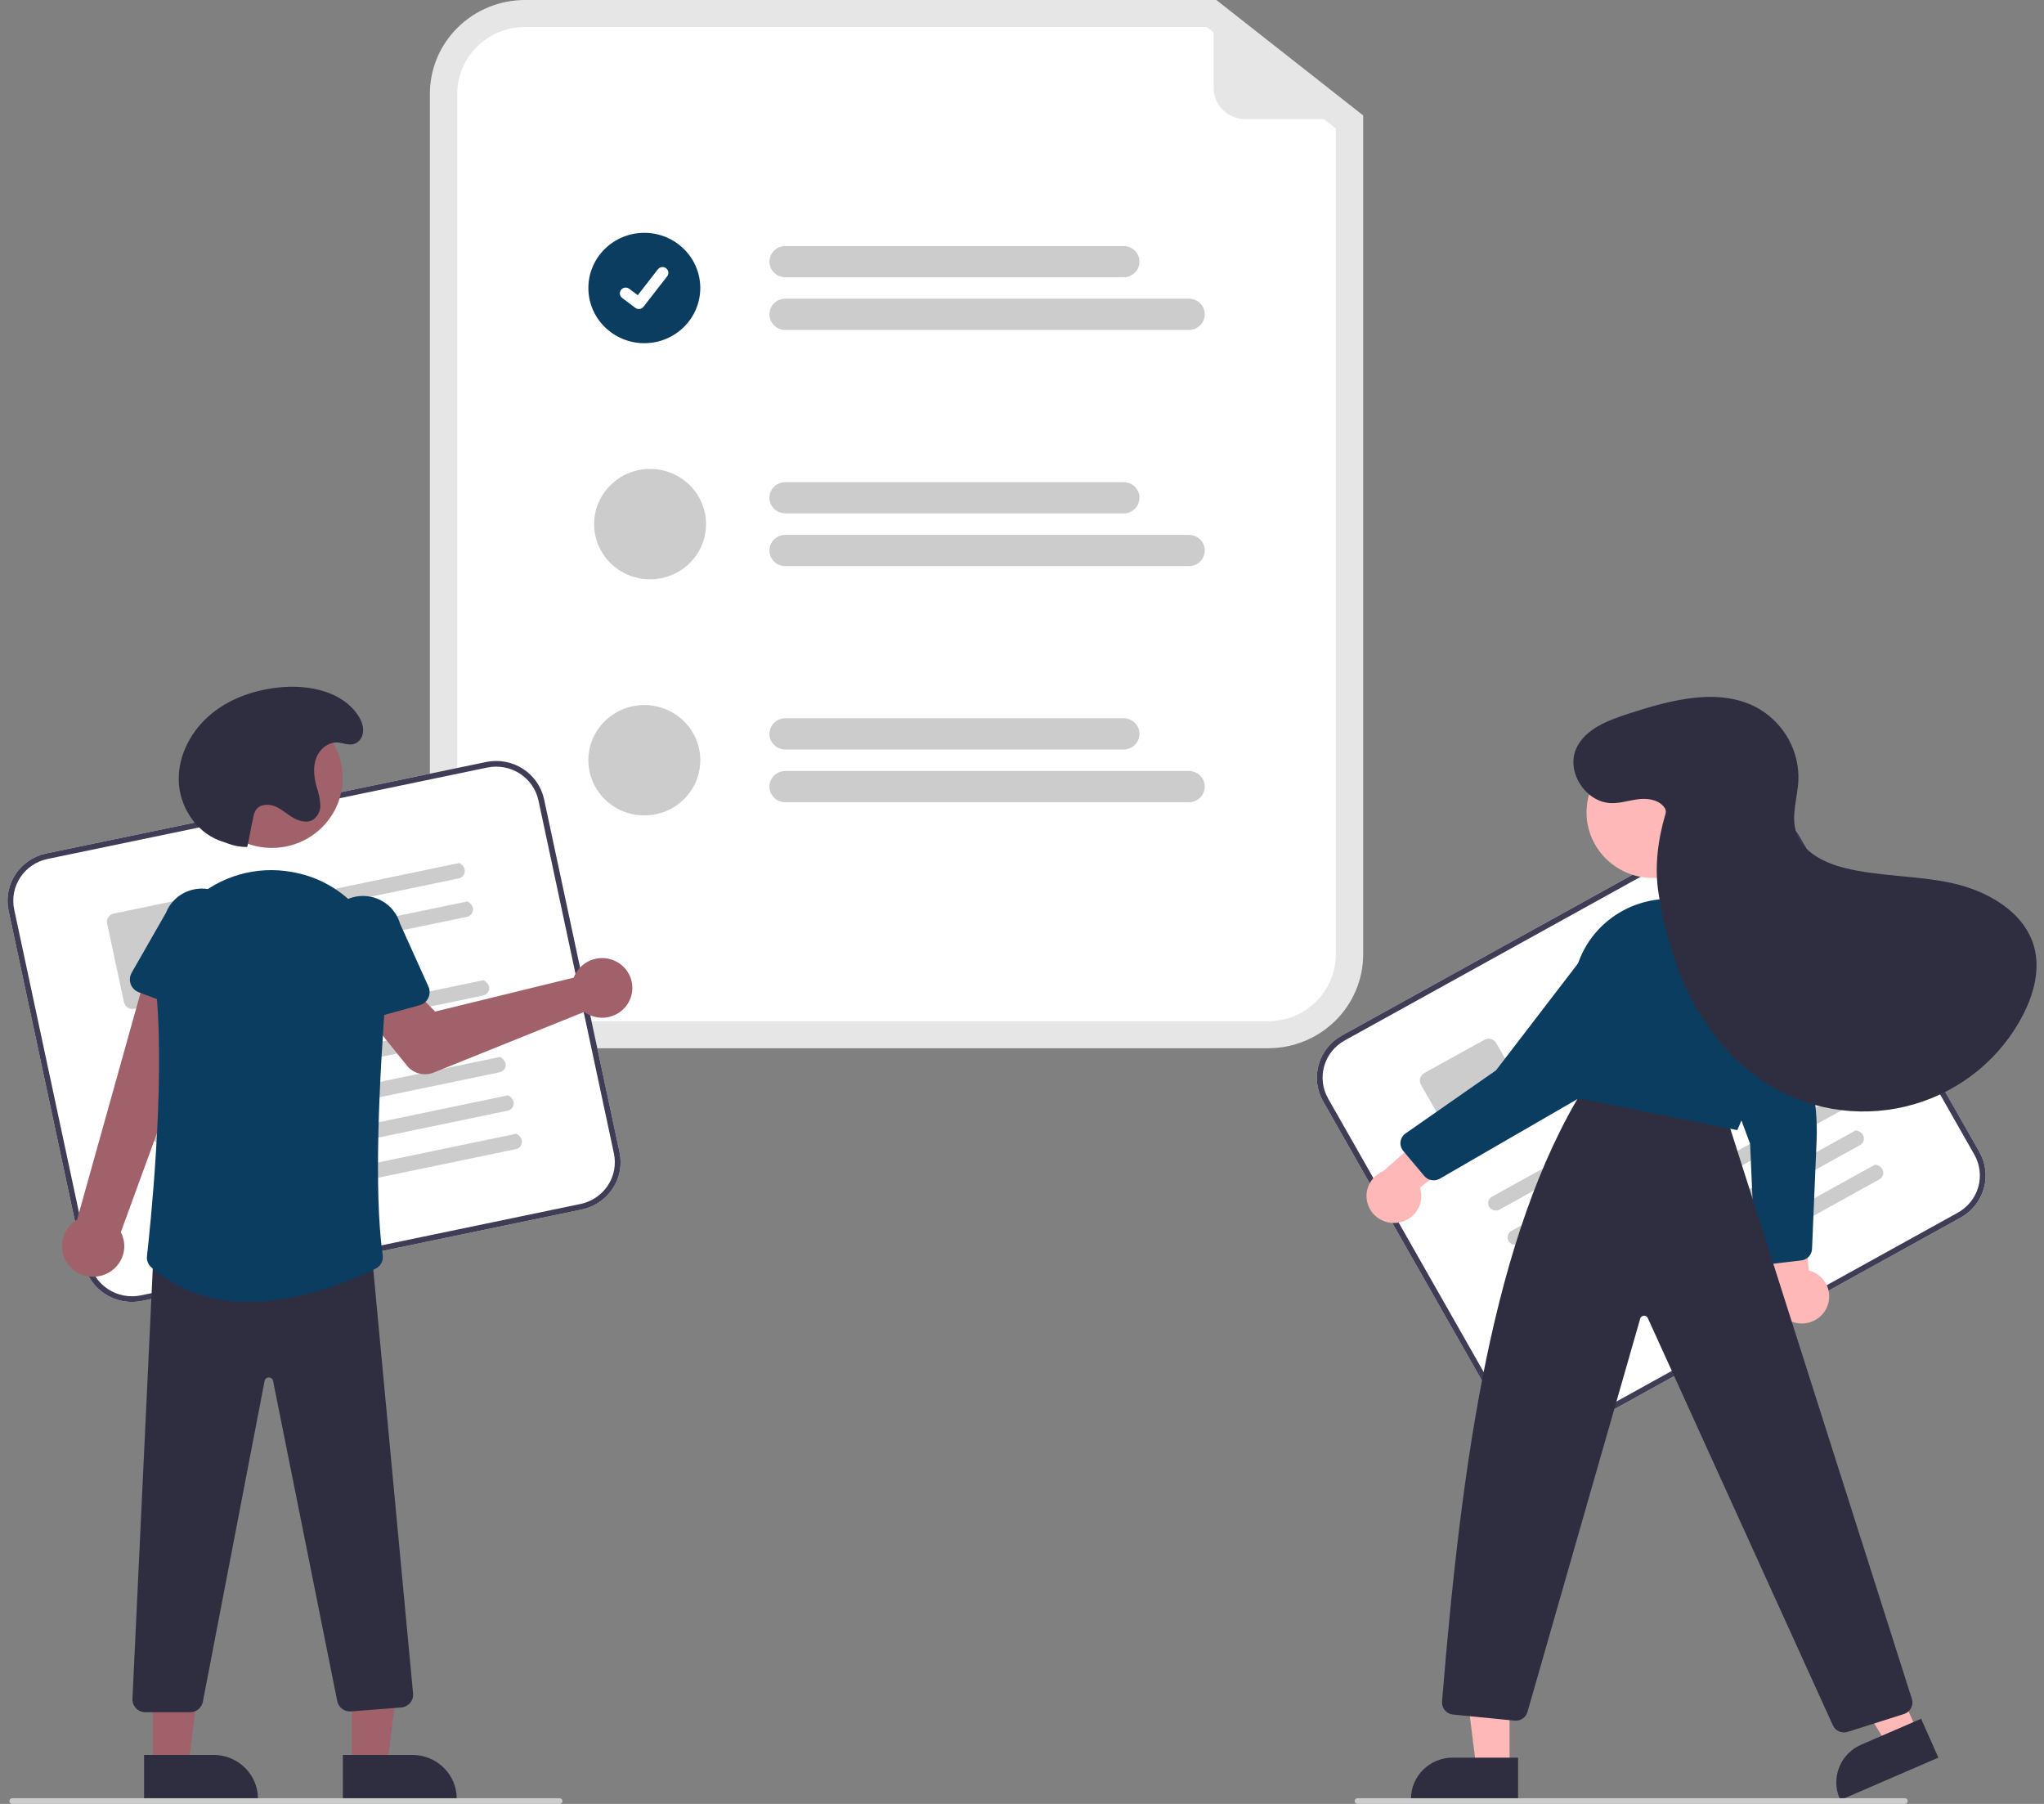 <svg width="136" height="120" viewBox="0 0 136 120" fill="none" xmlns="http://www.w3.org/2000/svg">
<rect x="0" y="0" width="136" height="120" fill="#808080" stroke="none"/>
<g id="undraw_completed_tasks_vs6q 1" clip-path="url(#clip0_3084_26835)">
<path id="Vector" d="M84.375 69.732H34.926C33.25 69.73 31.642 69.073 30.456 67.904C29.27 66.735 28.604 65.149 28.602 63.496V6.236C28.604 4.583 29.27 2.998 30.456 1.829C31.642 0.659 33.25 0.002 34.926 0H80.931L90.7 7.678V63.496C90.698 65.149 90.031 66.735 88.846 67.904C87.66 69.073 86.052 69.73 84.375 69.732Z" fill="#E6E6E6"/>
<path id="Vector_2" d="M34.926 1.797C33.732 1.798 32.587 2.267 31.743 3.099C30.898 3.932 30.423 5.06 30.422 6.238V63.498C30.423 64.675 30.898 65.804 31.743 66.636C32.587 67.469 33.732 67.937 34.926 67.939H84.375C85.569 67.937 86.714 67.469 87.558 66.636C88.403 65.804 88.878 64.675 88.879 63.498V8.544L80.293 1.797H34.926Z" fill="white"/>
<path id="Vector_3" d="M74.762 18.444H52.249C52.11 18.444 51.973 18.417 51.846 18.365C51.718 18.313 51.602 18.236 51.504 18.14C51.406 18.044 51.328 17.929 51.276 17.803C51.223 17.677 51.195 17.542 51.195 17.406C51.195 17.269 51.223 17.134 51.276 17.008C51.328 16.882 51.406 16.768 51.504 16.671C51.602 16.575 51.718 16.498 51.846 16.446C51.973 16.394 52.11 16.367 52.249 16.367H74.762C74.9 16.367 75.037 16.394 75.165 16.446C75.293 16.498 75.409 16.575 75.507 16.671C75.605 16.768 75.682 16.882 75.735 17.008C75.788 17.134 75.815 17.269 75.815 17.406C75.815 17.542 75.788 17.677 75.735 17.803C75.682 17.929 75.605 18.044 75.507 18.14C75.409 18.236 75.293 18.313 75.165 18.365C75.037 18.417 74.9 18.444 74.762 18.444Z" fill="#CCCCCC"/>
<path id="Vector_4" d="M79.107 21.948H52.249C51.969 21.948 51.701 21.839 51.504 21.644C51.306 21.449 51.195 21.185 51.195 20.91C51.195 20.634 51.306 20.37 51.504 20.175C51.701 19.98 51.969 19.871 52.249 19.871H79.107C79.386 19.871 79.654 19.98 79.852 20.175C80.049 20.37 80.16 20.634 80.16 20.91C80.16 21.185 80.049 21.449 79.852 21.644C79.654 21.839 79.386 21.948 79.107 21.948Z" fill="#CCCCCC"/>
<path id="Vector_5" d="M74.762 34.151H52.249C51.969 34.151 51.701 34.042 51.504 33.847C51.306 33.652 51.195 33.388 51.195 33.113C51.195 32.837 51.306 32.573 51.504 32.378C51.701 32.184 51.969 32.074 52.249 32.074H74.762C75.041 32.074 75.309 32.184 75.507 32.378C75.704 32.573 75.815 32.837 75.815 33.113C75.815 33.388 75.704 33.652 75.507 33.847C75.309 34.042 75.041 34.151 74.762 34.151Z" fill="#CCCCCC"/>
<path id="Vector_6" d="M79.107 37.659H52.249C51.969 37.659 51.701 37.55 51.504 37.355C51.306 37.16 51.195 36.896 51.195 36.62C51.195 36.345 51.306 36.081 51.504 35.886C51.701 35.691 51.969 35.582 52.249 35.582H79.107C79.386 35.582 79.654 35.691 79.852 35.886C80.049 36.081 80.16 36.345 80.16 36.62C80.16 36.896 80.049 37.16 79.852 37.355C79.654 37.55 79.386 37.659 79.107 37.659Z" fill="#CCCCCC"/>
<path id="Vector_7" d="M74.762 49.858H52.249C51.969 49.858 51.701 49.749 51.504 49.554C51.306 49.359 51.195 49.095 51.195 48.82C51.195 48.544 51.306 48.28 51.504 48.085C51.701 47.891 51.969 47.781 52.249 47.781H74.762C75.041 47.781 75.309 47.891 75.507 48.085C75.704 48.28 75.815 48.544 75.815 48.82C75.815 49.095 75.704 49.359 75.507 49.554C75.309 49.749 75.041 49.858 74.762 49.858Z" fill="#CCCCCC"/>
<path id="Vector_8" d="M79.107 53.366H52.249C51.969 53.366 51.701 53.257 51.504 53.062C51.306 52.867 51.195 52.603 51.195 52.328C51.195 52.052 51.306 51.788 51.504 51.593C51.701 51.398 51.969 51.289 52.249 51.289H79.107C79.386 51.289 79.654 51.398 79.852 51.593C80.049 51.788 80.16 52.052 80.16 52.328C80.16 52.603 80.049 52.867 79.852 53.062C79.654 53.257 79.386 53.366 79.107 53.366Z" fill="#CCCCCC"/>
<path id="Ellipse 44" d="M42.871 22.829C44.927 22.829 46.594 21.186 46.594 19.159C46.594 17.132 44.927 15.488 42.871 15.488C40.815 15.488 39.148 17.132 39.148 19.159C39.148 21.186 40.815 22.829 42.871 22.829Z" fill="#0B3D60"/>
<path id="Path 395" d="M42.505 20.557C42.422 20.557 42.34 20.531 42.273 20.481L42.269 20.478L41.394 19.818C41.312 19.756 41.259 19.665 41.245 19.564C41.232 19.463 41.26 19.362 41.322 19.281C41.385 19.2 41.478 19.148 41.58 19.134C41.682 19.121 41.785 19.148 41.867 19.21L42.434 19.638L43.773 17.916C43.804 17.876 43.843 17.842 43.887 17.817C43.931 17.792 43.98 17.776 44.031 17.769C44.081 17.762 44.133 17.766 44.182 17.779C44.231 17.792 44.277 17.814 44.318 17.845L44.31 17.856L44.318 17.845C44.4 17.907 44.453 17.998 44.467 18.099C44.48 18.2 44.453 18.301 44.39 18.382L42.815 20.407C42.779 20.454 42.732 20.492 42.678 20.518C42.624 20.544 42.566 20.557 42.506 20.557L42.505 20.557Z" fill="white"/>
<path id="Ellipse 44_2" d="M43.254 38.536C45.31 38.536 46.977 36.893 46.977 34.866C46.977 32.839 45.31 31.195 43.254 31.195C41.198 31.195 39.531 32.839 39.531 34.866C39.531 36.893 41.198 38.536 43.254 38.536Z" fill="#CCCCCC"/>
<path id="Ellipse 44_3" d="M42.871 54.243C44.927 54.243 46.594 52.6 46.594 50.573C46.594 48.546 44.927 46.902 42.871 46.902C40.815 46.902 39.148 48.546 39.148 50.573C39.148 52.6 40.815 54.243 42.871 54.243Z" fill="#CCCCCC"/>
<path id="Vector_9" d="M90.509 7.924H82.856C82.298 7.924 81.762 7.706 81.367 7.316C80.972 6.927 80.75 6.398 80.75 5.847V0.274C80.75 0.25 80.757 0.226 80.77 0.205C80.783 0.185 80.802 0.168 80.824 0.157C80.847 0.147 80.871 0.143 80.896 0.145C80.921 0.148 80.944 0.157 80.963 0.173L90.591 7.693C90.613 7.71 90.628 7.733 90.636 7.758C90.644 7.784 90.643 7.812 90.634 7.837C90.625 7.863 90.608 7.885 90.586 7.9C90.563 7.916 90.537 7.924 90.509 7.924Z" fill="#E6E6E6"/>
<path id="Vector_10" d="M38.706 80.461L9.45 86.541C8.605 86.716 7.723 86.552 7 86.087C6.276 85.622 5.769 84.893 5.59 84.06L0.569 60.576C0.392 59.742 0.558 58.873 1.029 58.16C1.501 57.446 2.241 56.946 3.086 56.77L32.342 50.69C33.188 50.515 34.069 50.678 34.792 51.143C35.516 51.608 36.023 52.337 36.202 53.17L41.223 76.654C41.4 77.488 41.235 78.357 40.763 79.07C40.291 79.784 39.552 80.284 38.706 80.461Z" fill="white"/>
<path id="Vector_11" d="M38.706 80.461L9.45 86.541C8.605 86.716 7.723 86.552 7 86.087C6.276 85.622 5.769 84.893 5.59 84.06L0.569 60.576C0.392 59.742 0.558 58.873 1.029 58.16C1.501 57.446 2.241 56.946 3.086 56.77L32.342 50.69C33.188 50.515 34.069 50.678 34.792 51.143C35.516 51.608 36.023 52.337 36.202 53.17L41.223 76.654C41.4 77.488 41.235 78.357 40.763 79.07C40.291 79.784 39.552 80.284 38.706 80.461ZM3.165 57.14C2.419 57.295 1.766 57.737 1.35 58.366C0.934 58.996 0.788 59.763 0.944 60.498L5.965 83.982C6.123 84.717 6.57 85.361 7.209 85.771C7.847 86.181 8.625 86.325 9.371 86.171L38.627 80.091C39.373 79.935 40.026 79.494 40.442 78.864C40.858 78.235 41.004 77.468 40.848 76.732L35.827 53.248C35.669 52.513 35.222 51.87 34.583 51.459C33.945 51.049 33.167 50.905 32.421 51.059L3.165 57.14Z" fill="#3F3D56"/>
<path id="Path 411" d="M30.526 58.432L15.761 61.501C15.632 61.531 15.496 61.511 15.381 61.445C15.266 61.38 15.181 61.274 15.142 61.149C15.124 61.084 15.12 61.016 15.13 60.949C15.14 60.882 15.164 60.818 15.2 60.76C15.235 60.703 15.283 60.653 15.339 60.614C15.395 60.575 15.458 60.548 15.525 60.534L30.555 57.41C31.142 57.736 30.957 58.343 30.526 58.432Z" fill="#CCCCCC"/>
<path id="Path 412" d="M31.073 60.987L16.308 64.056C16.179 64.085 16.043 64.065 15.928 64C15.813 63.934 15.728 63.829 15.689 63.703C15.671 63.638 15.667 63.57 15.677 63.503C15.687 63.437 15.711 63.372 15.746 63.315C15.782 63.257 15.83 63.208 15.886 63.169C15.942 63.13 16.005 63.102 16.072 63.089L31.102 59.965C31.689 60.291 31.504 60.897 31.073 60.987Z" fill="#CCCCCC"/>
<path id="Path 413" d="M13.428 66.174L8.922 67.11C8.775 67.141 8.622 67.112 8.496 67.031C8.37 66.95 8.281 66.823 8.25 66.678L7.129 61.435C7.098 61.29 7.127 61.139 7.209 61.015C7.291 60.89 7.42 60.803 7.567 60.773L12.073 59.836C12.221 59.806 12.374 59.834 12.5 59.915C12.626 59.996 12.714 60.123 12.745 60.268L13.866 65.511C13.897 65.656 13.868 65.808 13.786 65.932C13.704 66.056 13.575 66.143 13.428 66.174Z" fill="#CCCCCC"/>
<path id="Path 414" d="M32.147 66.225L9.613 70.909C9.483 70.938 9.348 70.918 9.233 70.853C9.118 70.787 9.032 70.682 8.994 70.556C8.976 70.491 8.972 70.423 8.982 70.356C8.992 70.29 9.015 70.225 9.051 70.168C9.087 70.11 9.134 70.061 9.19 70.022C9.246 69.983 9.31 69.956 9.377 69.942L32.176 65.203C32.763 65.529 32.578 66.136 32.147 66.225Z" fill="#CCCCCC"/>
<path id="Path 415" d="M32.694 68.78L10.159 73.463C10.03 73.493 9.895 73.473 9.78 73.408C9.665 73.342 9.579 73.236 9.541 73.111C9.523 73.046 9.519 72.978 9.529 72.911C9.539 72.844 9.562 72.78 9.598 72.722C9.634 72.665 9.681 72.615 9.737 72.576C9.793 72.537 9.857 72.51 9.924 72.496L32.723 67.758C33.31 68.084 33.125 68.69 32.694 68.78Z" fill="#CCCCCC"/>
<path id="Path 416" d="M33.241 71.331L10.706 76.014C10.577 76.044 10.441 76.024 10.326 75.958C10.212 75.893 10.126 75.787 10.088 75.662C10.07 75.597 10.066 75.529 10.076 75.462C10.085 75.395 10.109 75.331 10.145 75.273C10.181 75.216 10.228 75.166 10.284 75.127C10.34 75.088 10.403 75.061 10.47 75.047L33.27 70.309C33.857 70.635 33.672 71.241 33.241 71.331Z" fill="#CCCCCC"/>
<path id="Path 417" d="M33.78 73.885L11.245 78.569C11.116 78.598 10.98 78.578 10.866 78.513C10.751 78.448 10.665 78.342 10.627 78.217C10.609 78.151 10.605 78.083 10.615 78.016C10.624 77.95 10.648 77.885 10.684 77.828C10.72 77.77 10.767 77.721 10.823 77.682C10.879 77.643 10.943 77.616 11.01 77.602L33.809 72.863C34.396 73.189 34.211 73.796 33.78 73.885Z" fill="#CCCCCC"/>
<path id="Path 418" d="M34.327 76.44L11.792 81.123C11.663 81.153 11.527 81.133 11.412 81.068C11.297 81.002 11.212 80.896 11.173 80.771C11.156 80.706 11.152 80.638 11.162 80.571C11.171 80.504 11.195 80.44 11.231 80.383C11.267 80.325 11.314 80.275 11.37 80.237C11.426 80.198 11.489 80.17 11.556 80.156L34.356 75.418C34.943 75.744 34.758 76.351 34.327 76.44Z" fill="#CCCCCC"/>
<path id="Vector_12" d="M38.307 64.749C38.256 64.841 38.212 64.936 38.176 65.034L28.951 67.292L27.346 65.654L24.523 67.72L27.079 70.89C27.285 71.146 27.57 71.329 27.892 71.412C28.212 71.495 28.552 71.473 28.859 71.349L38.87 67.316C39.199 67.554 39.594 67.689 40.002 67.701C40.41 67.713 40.813 67.602 41.156 67.383C41.499 67.164 41.766 66.848 41.922 66.475C42.078 66.103 42.115 65.693 42.029 65.299C41.943 64.905 41.737 64.547 41.439 64.271C41.141 63.995 40.765 63.816 40.361 63.756C39.956 63.697 39.544 63.76 39.177 63.937C38.81 64.114 38.507 64.397 38.307 64.749Z" fill="#A0616A"/>
<path id="Vector_13" d="M6.819 84.836C7.106 84.748 7.371 84.6 7.594 84.4C7.817 84.201 7.993 83.956 8.11 83.682C8.226 83.409 8.28 83.113 8.269 82.817C8.257 82.52 8.179 82.23 8.041 81.966L14.39 64.567L9.981 63.797L5.127 81.141C4.693 81.399 4.37 81.805 4.219 82.282C4.068 82.759 4.1 83.274 4.308 83.73C4.517 84.185 4.888 84.549 5.35 84.753C5.813 84.957 6.336 84.987 6.819 84.836Z" fill="#A0616A"/>
<path id="Vector_14" d="M13.586 67.654L9.233 66.007C9.109 65.96 8.997 65.888 8.904 65.794C8.811 65.701 8.74 65.589 8.695 65.466C8.65 65.343 8.633 65.211 8.644 65.081C8.655 64.951 8.695 64.824 8.76 64.71L11.043 60.718C11.29 60.095 11.778 59.593 12.399 59.324C13.02 59.054 13.724 59.038 14.357 59.28C14.99 59.522 15.5 60.001 15.775 60.612C16.051 61.224 16.069 61.919 15.825 62.543L14.818 67.003C14.789 67.13 14.733 67.25 14.652 67.355C14.572 67.459 14.47 67.545 14.353 67.607C14.236 67.668 14.107 67.705 13.975 67.713C13.843 67.721 13.71 67.701 13.586 67.654Z" fill="#0B3D60"/>
<path id="Vector_15" d="M23.407 117.499L25.756 117.499L26.874 108.562L23.406 108.563L23.407 117.499Z" fill="#A0616A"/>
<path id="Vector_16" d="M22.812 116.742L27.44 116.742H27.44C27.827 116.742 28.211 116.817 28.569 116.963C28.927 117.11 29.252 117.324 29.525 117.594C29.799 117.864 30.017 118.184 30.165 118.537C30.313 118.89 30.389 119.268 30.389 119.65V119.744L22.813 119.745L22.812 116.742Z" fill="#2F2E41"/>
<path id="Vector_17" d="M10.18 117.499L12.53 117.499L13.648 108.562L10.18 108.563L10.18 117.499Z" fill="#A0616A"/>
<path id="Vector_18" d="M9.586 116.742L14.213 116.742H14.214C14.601 116.742 14.984 116.817 15.342 116.963C15.7 117.11 16.025 117.324 16.299 117.594C16.573 117.864 16.79 118.184 16.938 118.537C17.086 118.89 17.163 119.268 17.163 119.65V119.744L9.586 119.745L9.586 116.742Z" fill="#2F2E41"/>
<path id="Vector_19" d="M12.649 113.902H9.675C9.558 113.902 9.443 113.879 9.335 113.833C9.228 113.788 9.131 113.722 9.051 113.638C8.97 113.555 8.908 113.457 8.867 113.349C8.826 113.241 8.808 113.126 8.813 113.011L10.226 83.09L10.315 83.088L24.674 82.719L27.484 112.657C27.495 112.769 27.483 112.882 27.449 112.99C27.415 113.098 27.36 113.198 27.286 113.284C27.213 113.37 27.122 113.441 27.021 113.493C26.919 113.545 26.808 113.576 26.694 113.585L23.354 113.848C23.144 113.865 22.936 113.805 22.767 113.68C22.599 113.556 22.483 113.375 22.441 113.171L18.168 91.859C18.157 91.795 18.122 91.736 18.07 91.695C18.018 91.653 17.953 91.631 17.887 91.633H17.886C17.819 91.631 17.753 91.654 17.702 91.696C17.65 91.738 17.616 91.796 17.605 91.862L13.495 113.216C13.456 113.409 13.35 113.583 13.196 113.708C13.042 113.833 12.848 113.902 12.649 113.902Z" fill="#2F2E41"/>
<path id="Vector_20" d="M18.09 56.404C20.69 56.404 22.798 54.326 22.798 51.763C22.798 49.199 20.69 47.121 18.09 47.121C15.49 47.121 13.383 49.199 13.383 51.763C13.383 54.326 15.49 56.404 18.09 56.404Z" fill="#A0616A"/>
<path id="Vector_21" d="M16.518 86.598C14.275 86.598 11.97 86.017 10.06 84.298C9.958 84.207 9.88 84.094 9.831 83.967C9.782 83.841 9.764 83.705 9.778 83.57C9.983 81.759 10.975 72.405 10.416 66.157C10.307 64.99 10.475 63.814 10.905 62.722C11.336 61.63 12.019 60.651 12.899 59.863C13.764 59.078 14.802 58.501 15.932 58.178C17.061 57.856 18.252 57.796 19.408 58.005C19.467 58.015 19.526 58.026 19.584 58.037C23.353 58.757 25.972 62.196 25.675 66.037C25.243 71.642 24.855 79.224 25.464 83.511C25.489 83.686 25.458 83.865 25.375 84.022C25.292 84.18 25.161 84.307 25.001 84.387C23.616 85.077 20.147 86.598 16.518 86.598Z" fill="#0B3D60"/>
<path id="Vector_22" d="M22.658 67.986C22.547 67.913 22.454 67.818 22.384 67.707C22.314 67.596 22.27 67.471 22.253 67.341L21.68 62.808C21.498 62.163 21.582 61.473 21.915 60.89C22.248 60.307 22.802 59.877 23.455 59.696C24.109 59.515 24.808 59.596 25.401 59.923C25.993 60.249 26.43 60.794 26.616 61.438L28.505 65.626C28.559 65.745 28.586 65.875 28.585 66.006C28.583 66.136 28.553 66.266 28.497 66.384C28.44 66.502 28.358 66.607 28.257 66.691C28.155 66.776 28.037 66.838 27.909 66.873L23.417 68.105C23.289 68.14 23.155 68.148 23.024 68.127C22.893 68.107 22.768 68.058 22.658 67.986Z" fill="#0B3D60"/>
<path id="Vector_23" d="M16.452 56.341C16.007 56.349 15.564 56.27 15.15 56.109C14.967 56.039 14.778 55.982 14.596 55.913C12.989 55.301 11.93 53.613 11.892 51.914C11.854 50.215 12.746 48.567 14.071 47.48C15.396 46.394 17.112 45.836 18.83 45.707C20.681 45.568 22.765 46.031 23.799 47.551C24.074 47.955 24.267 48.446 24.104 48.934C24.055 49.082 23.968 49.214 23.851 49.318C23.389 49.723 22.928 49.418 22.457 49.391C21.81 49.354 21.229 49.871 21.02 50.476C20.811 51.081 20.903 51.747 21.072 52.364C21.2 52.735 21.281 53.121 21.313 53.512C21.327 53.708 21.289 53.905 21.204 54.083C21.119 54.26 20.99 54.414 20.828 54.529C20.424 54.77 19.892 54.63 19.488 54.39C19.083 54.149 18.733 53.814 18.296 53.637C17.859 53.46 17.272 53.499 17.018 53.892C16.937 54.035 16.882 54.191 16.856 54.352C16.628 55.377 16.68 55.316 16.452 56.341Z" fill="#2F2E41"/>
<path id="Vector_24" d="M37.233 119.999H0.817C0.766 119.999 0.717 119.979 0.681 119.944C0.645 119.908 0.625 119.86 0.625 119.81C0.625 119.76 0.645 119.712 0.681 119.676C0.717 119.641 0.766 119.621 0.817 119.621H37.233C37.283 119.621 37.332 119.641 37.368 119.676C37.404 119.712 37.424 119.76 37.424 119.81C37.424 119.86 37.404 119.908 37.368 119.944C37.332 119.979 37.283 119.999 37.233 119.999Z" fill="#CCCCCC"/>
<path id="Vector_25" d="M130.453 81L104.376 95.422C103.622 95.838 102.732 95.942 101.9 95.711C101.069 95.481 100.364 94.934 99.94 94.192L88.032 73.26C87.611 72.516 87.505 71.639 87.739 70.819C87.973 69.999 88.527 69.304 89.28 68.886L115.357 54.464C116.111 54.048 117.002 53.944 117.833 54.175C118.665 54.406 119.37 54.952 119.793 55.694L131.701 76.626C132.123 77.37 132.228 78.248 131.994 79.067C131.76 79.887 131.206 80.582 130.453 81Z" fill="white"/>
<path id="Vector_26" d="M130.453 81L104.376 95.422C103.622 95.838 102.732 95.942 101.9 95.711C101.069 95.481 100.364 94.934 99.94 94.192L88.032 73.26C87.611 72.516 87.505 71.639 87.739 70.819C87.973 69.999 88.527 69.304 89.28 68.886L115.357 54.464C116.111 54.048 117.002 53.944 117.833 54.175C118.665 54.406 119.37 54.952 119.793 55.694L131.701 76.626C132.123 77.37 132.228 78.248 131.994 79.067C131.76 79.887 131.206 80.582 130.453 81ZM89.468 69.216C88.803 69.584 88.314 70.198 88.108 70.921C87.901 71.644 87.995 72.419 88.367 73.075L100.275 94.007C100.648 94.662 101.27 95.144 102.004 95.348C102.738 95.551 103.523 95.459 104.189 95.092L130.266 80.67C130.93 80.302 131.419 79.689 131.626 78.965C131.832 78.242 131.739 77.467 131.367 76.811L119.459 55.879C119.085 55.224 118.463 54.742 117.729 54.538C116.996 54.335 116.21 54.427 115.545 54.794L89.468 69.216Z" fill="#3F3D56"/>
<path id="Path 411_2" d="M115.968 62.39L102.807 69.669C102.693 69.735 102.557 69.756 102.428 69.728C102.298 69.699 102.184 69.623 102.11 69.515C102.073 69.458 102.048 69.394 102.038 69.328C102.027 69.261 102.03 69.193 102.047 69.127C102.063 69.062 102.093 69.001 102.135 68.947C102.177 68.893 102.229 68.849 102.289 68.816L115.686 61.406C116.345 61.544 116.352 62.178 115.968 62.39Z" fill="#CCCCCC"/>
<path id="Path 412_2" d="M117.257 64.668L104.096 71.946C103.982 72.013 103.846 72.034 103.717 72.005C103.587 71.976 103.474 71.9 103.399 71.793C103.362 71.736 103.337 71.672 103.327 71.605C103.316 71.538 103.319 71.47 103.336 71.405C103.352 71.339 103.383 71.278 103.424 71.224C103.466 71.171 103.518 71.126 103.578 71.093L116.975 63.684C117.634 63.822 117.641 64.455 117.257 64.668Z" fill="#CCCCCC"/>
<path id="Path 413_2" d="M101.988 74.814L97.972 77.035C97.841 77.108 97.686 77.126 97.541 77.085C97.396 77.045 97.273 76.95 97.2 76.821L94.541 72.148C94.468 72.018 94.449 71.865 94.49 71.723C94.531 71.58 94.627 71.459 94.758 71.386L98.775 69.165C98.906 69.093 99.061 69.075 99.206 69.115C99.35 69.155 99.473 69.25 99.547 69.379L102.206 74.052C102.279 74.182 102.297 74.335 102.257 74.478C102.216 74.62 102.119 74.741 101.988 74.814Z" fill="#CCCCCC"/>
<path id="Path 414_2" d="M119.877 69.347L99.791 80.456C99.677 80.522 99.541 80.543 99.412 80.515C99.282 80.486 99.169 80.41 99.094 80.302C99.057 80.245 99.033 80.181 99.022 80.115C99.011 80.048 99.014 79.98 99.031 79.914C99.048 79.849 99.078 79.787 99.12 79.734C99.161 79.68 99.213 79.636 99.273 79.603L119.595 68.363C120.254 68.502 120.261 69.135 119.877 69.347Z" fill="#CCCCCC"/>
<path id="Path 415_2" d="M121.166 71.625L101.08 82.733C100.966 82.799 100.83 82.82 100.701 82.792C100.572 82.763 100.458 82.688 100.383 82.58C100.346 82.523 100.322 82.459 100.311 82.392C100.3 82.325 100.303 82.257 100.32 82.192C100.337 82.126 100.367 82.065 100.409 82.011C100.45 81.958 100.502 81.913 100.562 81.88L120.884 70.641C121.543 70.779 121.55 71.412 121.166 71.625Z" fill="#CCCCCC"/>
<path id="Path 416_2" d="M122.463 73.902L102.377 85.011C102.263 85.077 102.127 85.098 101.998 85.069C101.868 85.041 101.755 84.965 101.68 84.857C101.643 84.8 101.619 84.736 101.608 84.669C101.597 84.603 101.6 84.535 101.617 84.469C101.634 84.404 101.664 84.342 101.705 84.289C101.747 84.235 101.799 84.19 101.859 84.157L122.181 72.918C122.84 73.056 122.847 73.69 122.463 73.902Z" fill="#CCCCCC"/>
<path id="Path 417_2" d="M123.76 76.175L103.674 87.284C103.56 87.35 103.424 87.371 103.295 87.343C103.165 87.314 103.052 87.238 102.977 87.13C102.94 87.073 102.916 87.01 102.905 86.943C102.894 86.876 102.897 86.808 102.914 86.743C102.931 86.677 102.961 86.616 103.002 86.562C103.044 86.508 103.096 86.464 103.156 86.431L123.478 75.191C124.137 75.33 124.144 75.963 123.76 76.175Z" fill="#CCCCCC"/>
<path id="Path 418_2" d="M125.049 78.453L104.963 89.561C104.849 89.628 104.713 89.649 104.584 89.62C104.454 89.592 104.341 89.516 104.266 89.408C104.229 89.351 104.205 89.287 104.194 89.22C104.183 89.153 104.186 89.085 104.203 89.02C104.22 88.954 104.25 88.893 104.291 88.839C104.333 88.786 104.385 88.741 104.445 88.708L124.767 77.469C125.426 77.607 125.433 78.24 125.049 78.453Z" fill="#CCCCCC"/>
<path id="Vector_27" d="M121.549 86.978C121.658 86.741 121.713 86.482 121.71 86.221C121.707 85.96 121.646 85.702 121.532 85.467C121.417 85.231 121.251 85.024 121.046 84.858C120.841 84.693 120.602 84.574 120.345 84.51L119.799 78.184L117.172 80.227L118.093 85.921C118.012 86.353 118.095 86.8 118.325 87.176C118.556 87.553 118.919 87.833 119.345 87.963C119.771 88.093 120.23 88.065 120.636 87.884C121.043 87.702 121.367 87.38 121.549 86.978Z" fill="#FFB8B8"/>
<path id="Vector_28" d="M119.851 83.847L117.669 84.104C117.558 84.117 117.446 84.107 117.339 84.075C117.232 84.043 117.133 83.99 117.048 83.919C116.963 83.848 116.894 83.76 116.845 83.661C116.796 83.562 116.768 83.454 116.763 83.344L116.445 76.087L112.309 64.948C112.144 64.602 112.068 64.221 112.09 63.84C112.111 63.458 112.229 63.087 112.432 62.762C112.534 62.605 112.65 62.457 112.779 62.321C113.033 62.051 113.35 61.845 113.703 61.722C114.055 61.598 114.433 61.561 114.803 61.612C115.185 61.662 115.549 61.801 115.865 62.018C116.181 62.234 116.44 62.522 116.621 62.858L119.318 68.43C120.446 70.76 120.978 73.328 120.869 75.908L120.565 83.087C120.557 83.275 120.482 83.454 120.354 83.593C120.225 83.731 120.051 83.821 119.862 83.846L119.851 83.847Z" fill="#0B3D60"/>
<path id="Vector_29" d="M127.597 115.212L125.575 116.088L121.188 108.812L124.173 107.52L127.597 115.212Z" fill="#FFB8B8"/>
<path id="Vector_30" d="M128.972 116.92L122.45 119.743L122.414 119.662C122.267 119.333 122.188 118.979 122.18 118.62C122.173 118.261 122.237 117.905 122.369 117.57C122.501 117.236 122.699 116.93 122.951 116.671C123.203 116.412 123.504 116.204 123.838 116.06L127.821 114.336L128.972 116.92Z" fill="#2F2E41"/>
<path id="Vector_31" d="M100.44 117.632H98.231L97.18 109.23L100.44 109.231L100.44 117.632Z" fill="#FFB8B8"/>
<path id="Vector_32" d="M101.006 119.745L93.883 119.744V119.655C93.883 119.296 93.954 118.941 94.094 118.609C94.233 118.278 94.437 117.976 94.695 117.722C94.952 117.469 95.258 117.267 95.594 117.13C95.931 116.993 96.291 116.922 96.655 116.922L101.006 116.922L101.006 119.745Z" fill="#2F2E41"/>
<path id="Vector_33" d="M121.947 114.763L109.641 87.686C109.619 87.635 109.581 87.592 109.533 87.563C109.485 87.535 109.429 87.521 109.373 87.525C109.318 87.529 109.264 87.55 109.221 87.585C109.178 87.62 109.146 87.668 109.132 87.721L101.634 113.874C101.584 114.057 101.47 114.217 101.312 114.324C101.154 114.432 100.962 114.48 100.771 114.46L96.676 114.056C96.465 114.035 96.271 113.933 96.135 113.772C95.999 113.611 95.932 113.405 95.948 113.196C97.25 97.223 99.303 82.148 105.454 72.279L105.487 72.227L114.791 74.025L127.212 113.025C127.274 113.226 127.253 113.443 127.154 113.629C127.056 113.814 126.887 113.955 126.685 114.02L122.939 115.207C122.748 115.269 122.539 115.257 122.356 115.175C122.172 115.093 122.026 114.946 121.947 114.763Z" fill="#2F2E41"/>
<path id="Vector_34" d="M109.988 58.407C112.432 58.407 114.414 56.453 114.414 54.043C114.414 51.633 112.432 49.68 109.988 49.68C107.544 49.68 105.562 51.633 105.562 54.043C105.562 56.453 107.544 58.407 109.988 58.407Z" fill="#FFB8B8"/>
<path id="Vector_35" d="M104.887 73.033L104.831 73.021L104.817 72.966C104.221 70.484 104.207 67.775 104.775 64.915C105.063 63.453 105.866 62.138 107.04 61.202C108.215 60.266 109.687 59.769 111.197 59.798C112.836 59.831 114.4 60.48 115.569 61.612C116.738 62.744 117.425 64.274 117.487 65.889C117.677 70.808 115.638 75.073 115.618 75.116L115.587 75.178L104.887 73.033Z" fill="#0B3D60"/>
<path id="Vector_36" d="M93.022 81.335C93.284 81.297 93.534 81.203 93.755 81.059C93.976 80.915 94.162 80.725 94.301 80.502C94.44 80.28 94.527 80.03 94.557 79.77C94.587 79.511 94.559 79.248 94.475 79L99.572 75.121L96.407 74.051L92.052 77.898C91.639 78.065 91.303 78.376 91.107 78.771C90.911 79.166 90.869 79.618 90.989 80.041C91.108 80.465 91.381 80.831 91.756 81.069C92.13 81.308 92.581 81.402 93.022 81.335Z" fill="#FFB8B8"/>
<path id="Vector_37" d="M95.801 78.409C95.635 78.506 95.44 78.541 95.25 78.508C95.06 78.475 94.888 78.376 94.766 78.229L93.366 76.56C93.295 76.475 93.242 76.376 93.211 76.271C93.18 76.165 93.172 76.054 93.187 75.945C93.201 75.836 93.239 75.731 93.297 75.637C93.354 75.542 93.431 75.461 93.522 75.397L99.537 71.203L106.795 61.742C107 61.418 107.284 61.149 107.621 60.96C107.958 60.771 108.337 60.668 108.725 60.66C108.914 60.659 109.103 60.675 109.289 60.709C109.657 60.773 110.004 60.925 110.3 61.15C110.596 61.375 110.833 61.668 110.989 62.003C111.153 62.346 111.232 62.723 111.218 63.102C111.205 63.482 111.1 63.852 110.912 64.184L105.538 72.764L105.526 72.783L95.801 78.409Z" fill="#0B3D60"/>
<path id="Vector_38" d="M110.78 53.773C110.453 53.244 109.734 53.095 109.109 53.155C108.484 53.215 107.876 53.432 107.248 53.427C105.505 53.414 104.159 51.319 104.892 49.759C105.493 48.48 106.994 47.918 108.353 47.477C111.2 46.553 114.471 45.664 117.056 47.163C117.879 47.655 118.554 48.355 119.012 49.19C119.47 50.025 119.693 50.965 119.658 51.914C119.6 53.094 119.142 54.305 119.53 55.423C119.977 56.712 121.394 57.403 122.733 57.738C125.081 58.325 127.557 58.23 129.92 58.756C132.282 59.282 134.703 60.679 135.34 62.983C135.758 64.496 135.322 66.126 134.599 67.523C133.862 68.949 132.837 70.211 131.587 71.233C130.337 72.254 128.89 73.013 127.332 73.464C125.774 73.914 124.14 74.046 122.529 73.852C120.918 73.658 119.364 73.142 117.962 72.335C115.106 70.69 113.043 67.911 111.814 64.883C111.117 63.117 110.626 61.279 110.351 59.403C110.076 57.648 110.31 55.873 110.808 54.166C110.832 54.102 110.842 54.034 110.837 53.967C110.832 53.899 110.812 53.833 110.78 53.773Z" fill="#2F2E41"/>
<path id="Vector_39" d="M126.74 119.999H90.325C90.274 119.999 90.225 119.979 90.189 119.944C90.153 119.908 90.133 119.86 90.133 119.81C90.133 119.76 90.153 119.712 90.189 119.676C90.225 119.641 90.274 119.621 90.325 119.621H126.74C126.791 119.621 126.84 119.641 126.876 119.676C126.912 119.712 126.932 119.76 126.932 119.81C126.932 119.86 126.912 119.908 126.876 119.944C126.84 119.979 126.791 119.999 126.74 119.999Z" fill="#CCCCCC"/>
</g>
<defs>
<clipPath id="clip0_3084_26835">
<rect width="135" height="120" fill="white" transform="translate(0.5)"/>
</clipPath>
</defs>
</svg>
